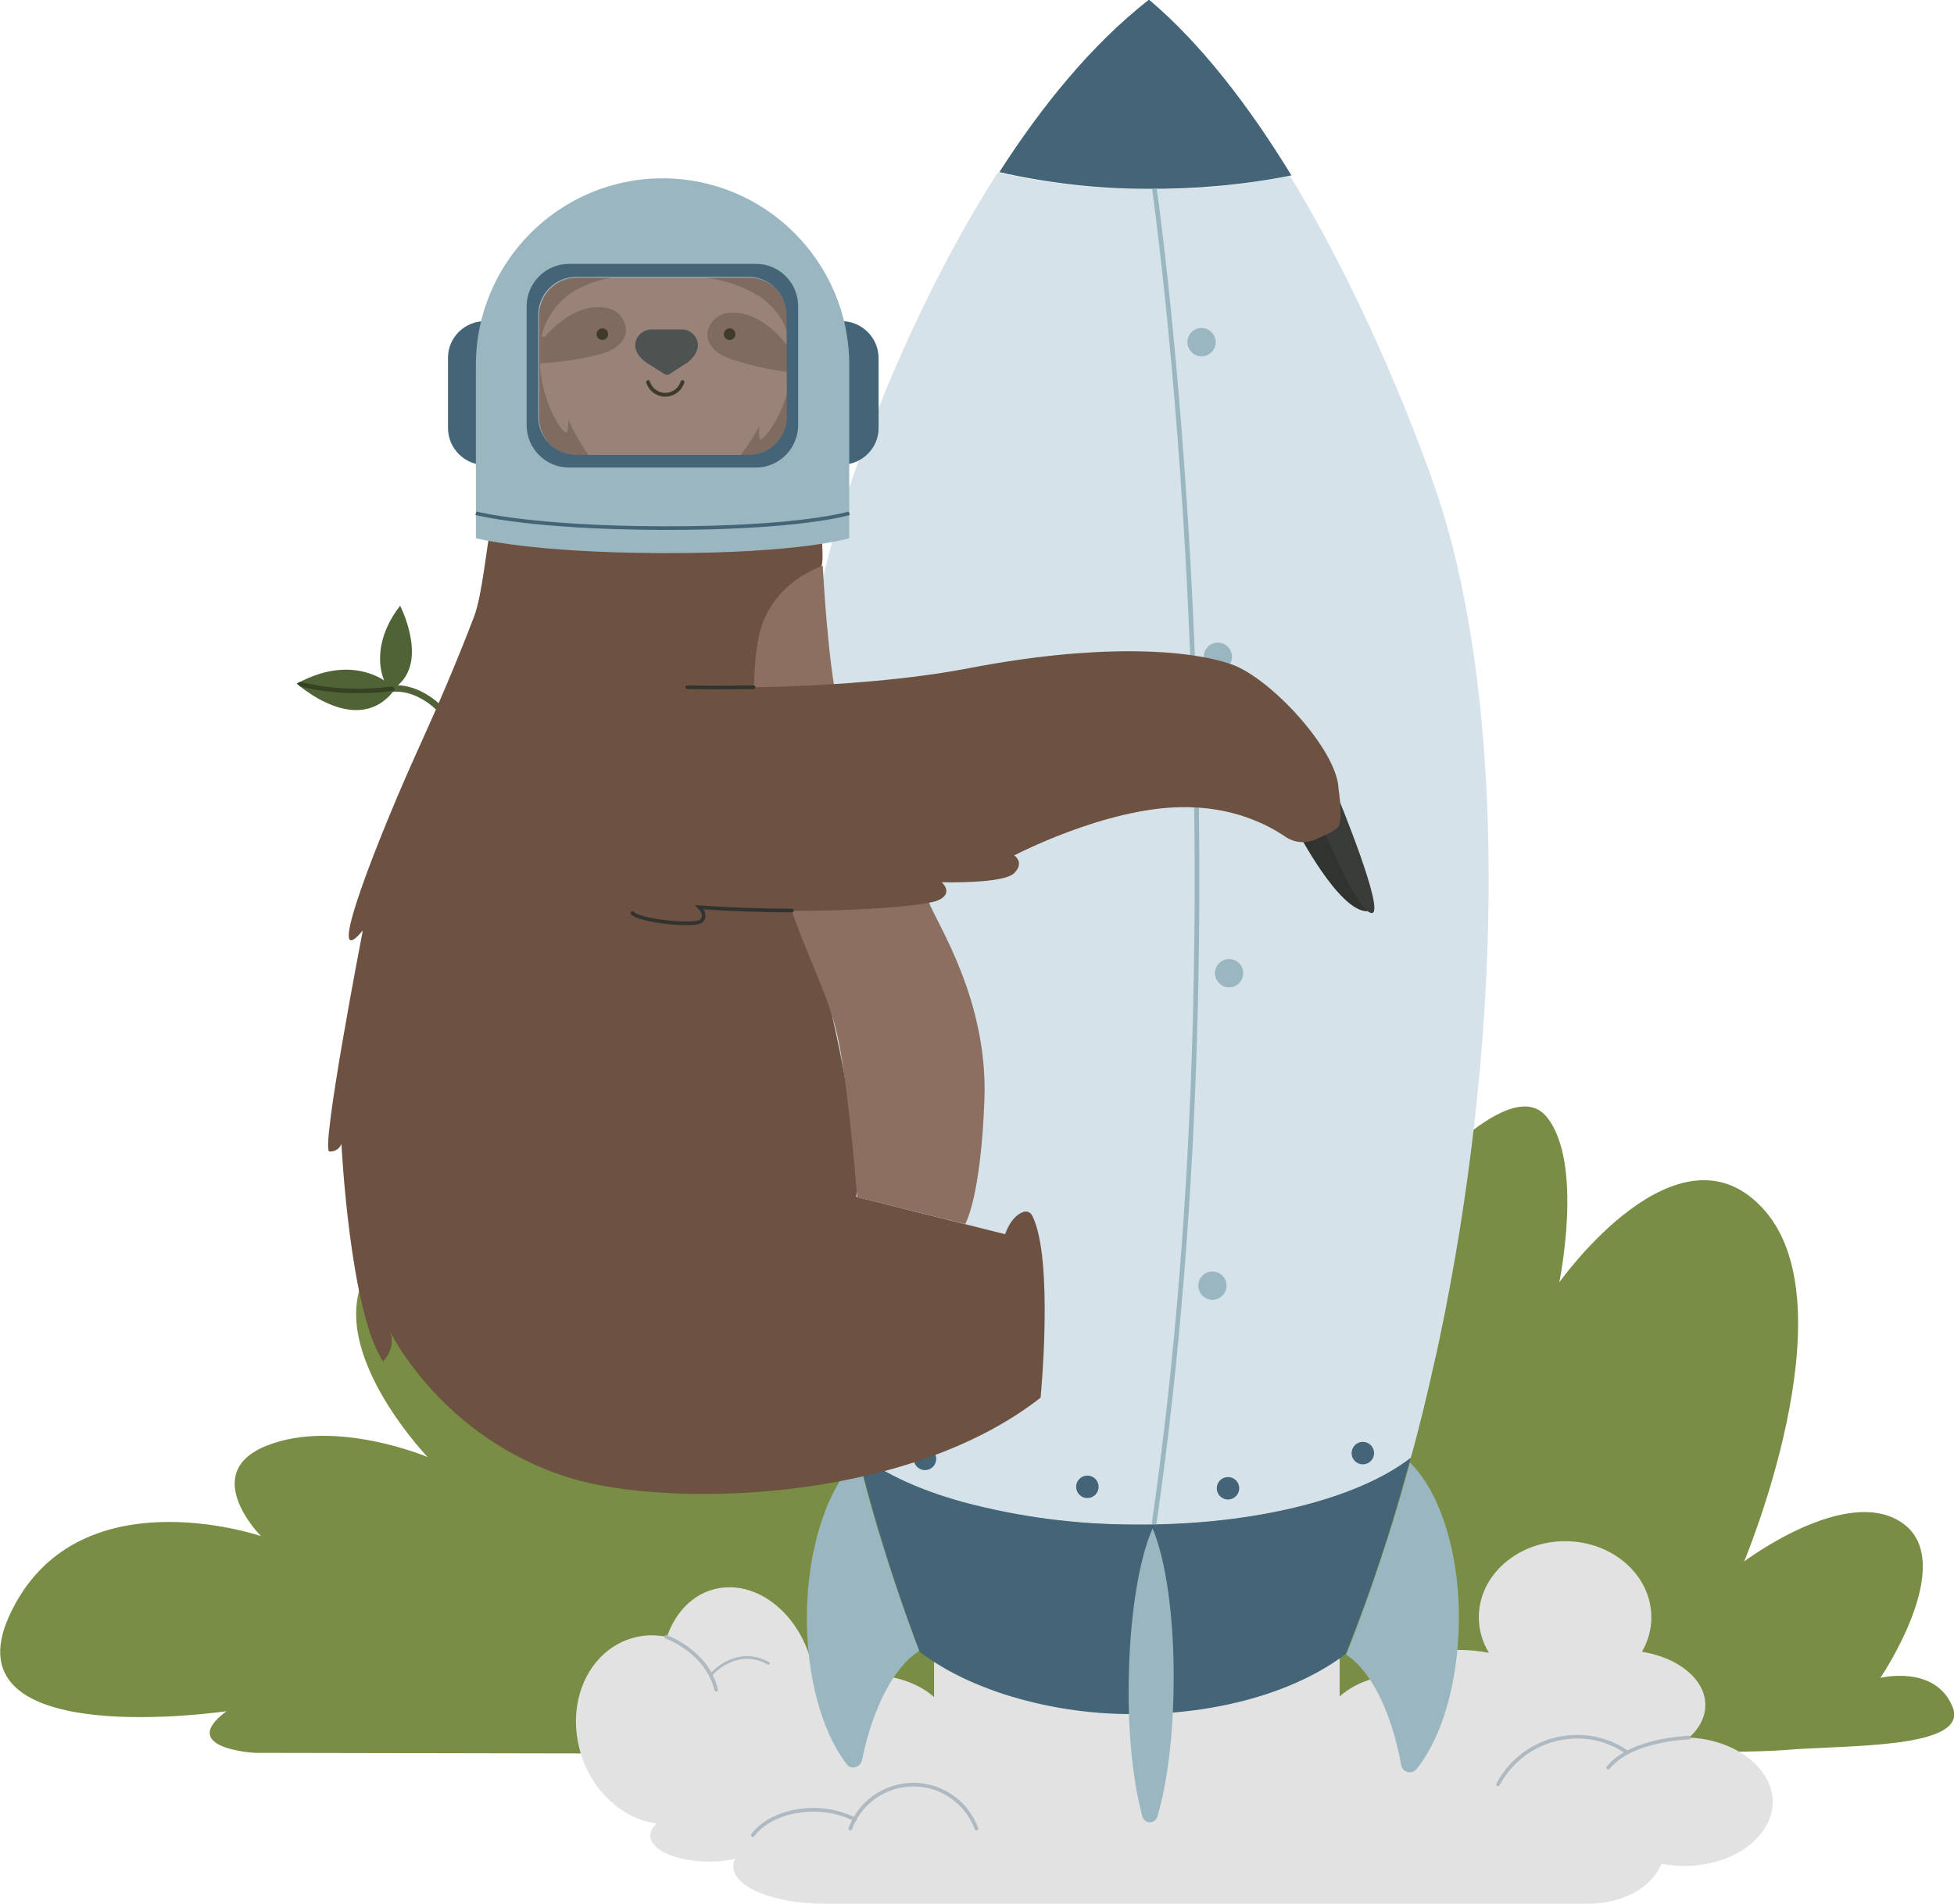 <svg version="1.1" id="Слой_2" xmlns="http://www.w3.org/2000/svg" xmlns:xlink="http://www.w3.org/1999/xlink" x="0" y="0" viewBox="0 0 539.1 525.2" xml:space="preserve"><style>.st3{fill:#506336}.st7{fill:#446577}.st8{fill:#9ab7c1}.st10{fill:#6d5241}.st11{fill:#8c6f60}.st12{fill:#313330}.st14{fill:none;stroke:#313330;stroke-linecap:round;stroke-miterlimit:10}.st15{fill:#201600}.st19{fill:none;stroke:#aeb9c1;stroke-linecap:round;stroke-miterlimit:10}</style><path d="M538.7 470.9c-4.8-11.7-19.9-8-19.9-8s21.5-31.7 6.2-42.6c-15.3-11-43.8 10.5-43.8 10.5s29.3-69.8 5.7-96.8-56.7 19.8-56.7 19.8 6.9-33.3-3.6-45.8-38.8 22-38.8 22l-6.8 44.2-211.8-5.2s-31.3-46.4-60.1-26.3C80.3 362.8 118 402 118 402s-25.2-10.7-44.3-3.2-1.7 25-1.7 25-51.3-17.6-69.4 21.9c-17.4 37.9 59.9 26.4 59.9 26.4-13.9 10.3 7.8 11.5 7.8 11.5l315.8.6.1-1.1c33.3.3 94.4.8 106.5-.3 16.6-1.4 50.8-.2 46-11.9z" fill="#798e44"/><path d="M466 479.4c2.8-2.5 4.5-5.6 4.5-9 0-7.1-7.5-13.1-17.5-14.7 1.7-2.9 2.6-6.1 2.6-9.5 0-11.6-10.7-21-23.8-21s-23.8 9.4-23.8 21c0 3.5 1 6.9 2.8 9.8-2.7-.5-5.4-.8-8.2-.8-9.7 0-18.3 3.1-23.6 7.9-3.5.9-6.7 2.6-9.4 4.9v-15l-111.9 2.3v12.9c-4.1-3.7-10.7-6.1-18.1-6.1-5.1-.1-10.2 1.2-14.7 3.6-.1-1.9-.3-3.8-.7-5.6-3-14.2-14.7-24-26-21.9-6.7 1.2-11.8 6.4-14.2 13.4-2.5-.5-5.2-.6-7.7-.1-12.3 2.3-19.8 15.6-16.7 29.8 2.5 11.8 11.6 20.5 21.6 21.8-1.1.8-1.7 2-1.8 3.3 0 4 7.3 7.2 16.2 7.2 2.4 0 4.9-.2 7.2-.8-.3.6-.5 1.4-.5 2.1 0 5.7 11.1 10.3 24.8 10.3h211.3c9.5 0 17.4-4.6 20-11 2.1.4 4.2.6 6.4.6 13.4 0 24.3-8 24.3-17.8-.2-9.3-10.4-17.1-23.1-17.6z" fill="#e2e2e2"/><path d="M123.2 200.3c2.2-2.1-6.6-11.2-15-10.3" fill="none" stroke="#506336" stroke-width="1.77" stroke-miterlimit="10"/><path class="st3" d="M81.9 188.6s17 15.4 27.1 1.5c0-.1-9.9-10.9-27.1-1.5z"/><path class="st3" d="M108.2 190.2c-1.5.9-7.8-10.2 2.2-23.1 0 .1 8.6 16.6-2.2 23.1z"/><defs><path id="SVGID_1_" d="M81.9 188.6s17 15.4 27.1 1.5c0-.1-9.9-10.9-27.1-1.5z"/></defs><clipPath id="SVGID_2_"><use xlink:href="#SVGID_1_" overflow="visible"/></clipPath><g clip-path="url(#SVGID_2_)"><path d="M81 188.3c8.9 2.4 18.2 2.9 27.3 1.7" fill="none" stroke="#364222" stroke-width="1.23" stroke-linecap="round" stroke-miterlimit="10"/></g><path d="M403.9 331.8c-1.5 10.2-3.3 20.3-5.2 30.1-1 4.8-1.9 9.5-3 14.1-2 9-4.1 17.8-6.5 26.3-14.4 11.2-43.3 18.7-76.4 18.4s-61.9-8.2-76.1-19.7c-2.2-8.6-4.2-17.3-6-26.4-.9-4.5-1.8-9.1-2.7-13.8v-.2c-1.8-9.9-3.4-20-4.7-30.3-10.3-78.4-5.4-149.8 10.8-195.1 0 0 14.4-45.9 41.2-87.6 13.4 3 27.1 4.5 40.8 4.6 13.4.2 26.7-1.1 39.8-3.7 25.5 41.8 40.7 88.1 40.7 88.1 15.2 45.5 18.9 117 7.3 195.2z" fill="#d6e2ea"/><path class="st7" d="M389.2 402.2c-1.7 6.1-3.4 12.1-5.2 18-3.9 12.8-8.2 24.8-12.7 36.1-13.5 10.3-35.1 16.8-59.2 16.6-12 0-24-1.9-35.5-5.6-2.4-.8-4.8-1.7-7.2-2.7-5.5-2.3-10.8-5.2-15.6-8.8 0-.1-.1-.2-.1-.2-4.4-11.6-8.6-24.1-12.4-37.3-1.5-5.2-3-10.6-4.3-16-.1-.4-.2-.9-.3-1.4.3.3.7.5 1 .8 6.7 5.1 16.4 9.5 28 12.7 15.4 4.1 31.2 6.2 47.1 6.2 33.2.3 62-7.2 76.4-18.4zM356.3 48.4c-13.1 2.6-26.5 3.8-39.8 3.7-13.7 0-27.4-1.6-40.8-4.6C287.2 29.6 301 12.4 317-.1c14.7 12.4 28 30 39.3 48.5z"/><path class="st8" d="M253.6 455.5c-7 4.4-12.8 15.6-15.8 30.2-.3 1.3-1.5 2.1-2.8 1.9-.6-.1-1.1-.4-1.4-.9-6.7-8.6-11.1-23.8-11-41 .2-19.3 6-35.8 14.2-43.5 1.4 5.4 2.8 10.8 4.3 16 3.9 13.3 8.1 25.7 12.5 37.3zM371.4 456.5c6.9 4.5 12.5 15.8 15.2 30.5.2 1.3 1.5 2.2 2.8 1.9.6-.1 1.1-.4 1.4-.8 6.9-8.5 11.5-23.6 11.7-40.8.2-19.3-5.4-35.9-13.5-43.8-1.5 5.4-3 10.8-4.6 16-4.1 13.1-8.4 25.5-13 37zM323.8 464.4c-.1 14.6-1.8 27.8-4.5 36.8-.3 1.1-1.5 1.8-2.6 1.5-.7-.2-1.3-.8-1.5-1.5-2.5-9.1-4-22.2-3.8-36.8.2-18.2 2.8-34.2 6.6-42.7 3.6 8.5 6 24.4 5.8 42.7z"/><path d="M318.5 52.1s26.5 184.4-.1 368.4" fill="none" stroke="#9ab7c1" stroke-width="1.29" stroke-miterlimit="10"/><circle class="st7" cx="338.8" cy="410.6" r="3.1"/><circle class="st7" cx="376" cy="400.9" r="3.1"/><circle class="st7" cx="300" cy="410.2" r="3.1"/><circle class="st7" cx="255.2" cy="402.5" r="3.1"/><circle class="st8" cx="339.1" cy="268.5" r="3.9"/><circle class="st8" cx="336" cy="181.2" r="3.9"/><circle class="st8" cx="331.5" cy="94.4" r="3.9"/><circle class="st8" cx="334.5" cy="354.7" r="3.9"/><path class="st10" d="M179.6 54.9c-18.3 1.4-26.3 10.3-26.3 10.3-14.1 10.5-15.2 39.1-15.2 39.1.4 5.2.3 10.4-.4 15.6-1.1 9.6-2.2 24.7-2.2 24.7-1.2 5.9-2.5 19.8-4.7 25.5-4.5 11.8-9.7 24-15.2 36.1-10.3 22.6-27 64.3-15.5 50.5 0 0-11.8 60.9-9.2 61 1.5.1 2.8-.8 3.3-2.1 0 0 2.3 46.3 11.5 60 0 0 3.6-3.5 2-8.1 0 0 14.2 29.4 49.7 40.3 26.9 8.2 92.4 7 129.7-22.2 0 0 3.7-38.3-2.3-50.2-.5-1-1.6-1.4-2.6-1-1.5.6-3.5 2.2-4.9 6.1l-41.1-10.3s3.5-16.4-15-82.8c0 0-7.6-52.9 5.5-91.4.9-2.5-1.2-18.5.2-22.9 1.7-5.4 1.4-10.5 2.4-17.8 1.2-8.7.6-17.6-1.5-26.1-1.3-9.4-5.9-18-13-24.3-13-8.3-19.8-11.2-35.2-10z"/><path class="st11" d="M266.3 337.7l-29.8-7.4s-2.2-28-5-42.4-8.6-22-15.9-45-9.3-51.7-6.3-67 17.7-19.8 17.7-19.8 1.3 26.5 4.3 39.2 22.7 47.7 25 53.7 16.3 27 15.3 54.3-5.3 34.4-5.3 34.4z"/><path class="st7" d="M133.8 88.6v39.7c-5.6 0-10.2-4.6-10.2-10.2V98.7c0-5.6 4.6-10.1 10.2-10.1zM232.2 128.2V88.6c5.6 0 10.2 4.6 10.2 10.2v19.3c0 5.6-4.6 10.1-10.2 10.1z"/><path class="st12" d="M357.6 228.7s11.8 23 19.7 22.7l-13-25.1-6.7 2.4z"/><path d="M364.7 227.8s9.6 23.7 13.7 24.1-9.2-31.8-9.2-31.8l-4.5 7.7z" fill="#3a3c39"/><path class="st10" d="M189.6 189.6s43.7 1.3 78-5.3 59.6-5.4 72.2-1c10.8 3.8 29.1 23.6 29.5 34.3 0 0 1.3 8.4 0 10.4-.7 1.1-3.8 2.5-6.6 3.7-2.6 1.1-5.6.8-8-.8-4.8-3.3-14.6-8.5-29-8.2-21 .3-45.9 13.3-45.9 13.3s3 1.9 0 4.9-20 2.5-20 2.5 3.5 3-1 5-37 4.2-65.8 2c0 0 2.2 2.2.5 3.8s-17.2 0-19-2.2"/><path class="st14" d="M218.5 251.2c-8.3 0-17.1-.3-25.5-.9 0 0 2.2 2.2.5 3.8s-17.2 0-19-2.2M189.6 189.6s7.3.2 18.3 0"/><path class="st11" d="M217.8 102.7c-5.5-.7-10.9-1.9-16.1-3.6-5.4-1.8-6.8-5.1-6.5-7.4.5-2.9 3-5.2 5.9-5.4 7.3-.7 13.2 5.3 16.1 9 .2.2.5.2.7.1.1-.1.2-.3.2-.5-.9-5.4-4-10.1-8.6-13.1-5-3.3-12.9-5.9-25.1-6.1v-.1c-12.2-.6-20.2 1.5-25.5 4.4-4.7 2.7-8.1 7.2-9.4 12.4-.1.3.1.5.4.6.2 0 .4 0 .5-.2 3.1-3.5 9.4-9.1 16.7-7.9 3 .4 5.3 2.8 5.6 5.8.2 2.4-1.5 5.5-7 7-5.3 1.4-10.8 2.2-16.3 2.5-.2 0-.4.2-.4.4.5 11.2 6.7 19.6 7.3 18.7s.5-3.5.5-3.5c4.8 10.6 12.5 18.8 13.6 18.6s1.4-2.7 1.4-2.7 1.6 4.5 5 6c2.4 1 4.6 3.7 5.3 4.6.1.1.2.1.3 0 1.6-1.8 3.5-3.2 5.7-4.2 3.6-1.3 5.4-5.7 5.4-5.7s.2 2.4 1.2 2.8 9.2-7.3 14.8-17.6c0 0-.3 2.6.2 3.6s7.3-7 8.5-18.2c0-.1-.2-.3-.4-.3z"/><path class="st12" d="M192.5 94.6c-.4-2.2-2.3-3.8-4.5-3.7h-8.2c-2.2 0-4.1 1.5-4.5 3.7-.2 1.6.3 3.5 3 5.4l5 3.2c.4.3.9.3 1.4 0l5-3.2c2.5-2 3-3.9 2.8-5.4z"/><circle class="st15" cx="201.3" cy="92.2" r="1.6"/><circle class="st15" cx="166.2" cy="92.2" r="1.6"/><path d="M188.3 105.4c-.8 2.6-3.6 4.1-6.2 3.3-1.6-.5-2.8-1.7-3.3-3.3" fill="none" stroke="#201600" stroke-width="1.05" stroke-linecap="round" stroke-miterlimit="10"/><path class="st8" d="M182.8 49.2c-28.4 0-51.5 23.1-51.5 51.5v47.8s15.2 4 51.5 4.1c38 .1 51.5-4.1 51.5-4.1v-47.8c0-28.4-23.1-51.5-51.5-51.5zm34.4 66c0 5.8-4.7 10.5-10.5 10.5h-47.5c-5.8 0-10.5-4.7-10.5-10.5V87.1c0-5.8 4.6-10.5 10.4-10.5h47.6c5.8 0 10.5 4.7 10.5 10.5v28.1z"/><path d="M131.3 141.6s15.2 4 51.5 4.1c38 .1 51.5-4.1 51.5-4.1" fill="none" stroke="#446577" stroke-miterlimit="10"/><path d="M155.3 75.6h54.3c4.8 0 8.7 3.9 8.7 8.7V118c0 4.8-3.9 8.6-8.7 8.6h-54.3c-4.8 0-8.7-3.9-8.7-8.6V84.2c0-4.7 3.9-8.6 8.7-8.6z" opacity=".18" fill="#d6e2ea"/><path class="st7" d="M208.6 72.8H157c-6.5 0-11.7 5.3-11.7 11.7v32.8c0 6.5 5.3 11.7 11.7 11.7h51.5c6.5 0 11.7-5.3 11.7-11.7V84.6c.1-6.5-5.2-11.8-11.6-11.8zm8.5 42.2c0 5.8-4.7 10.5-10.5 10.5H159c-5.8 0-10.5-4.7-10.5-10.5V86.9c0-5.8 4.7-10.5 10.5-10.5h47.5c5.8 0 10.5 4.7 10.5 10.5l.1 28.1z"/><path class="st19" d="M183.8 451.6s11.2 3.9 13.8 14.6"/><path d="M196.1 462.1s6.9-8.2 15.9-3.2" fill="none" stroke="#aeb9c1" stroke-width=".75" stroke-linecap="round" stroke-miterlimit="10"/><path class="st19" d="M207.7 506.3c3.1-4.2 9.5-7 16.8-7 4 0 7.9.9 11.4 2.7"/><path class="st19" d="M234.6 504.5c3.5-9.6 14.2-14.5 23.8-11 5.1 1.9 9.1 5.9 11 11M466 479.4s-16 .4-22.3 8.3"/><path class="st19" d="M448.9 483.5s-8.9-7.3-21.9-3c-5.9 2.1-10.8 6.3-13.7 11.8"/></svg>